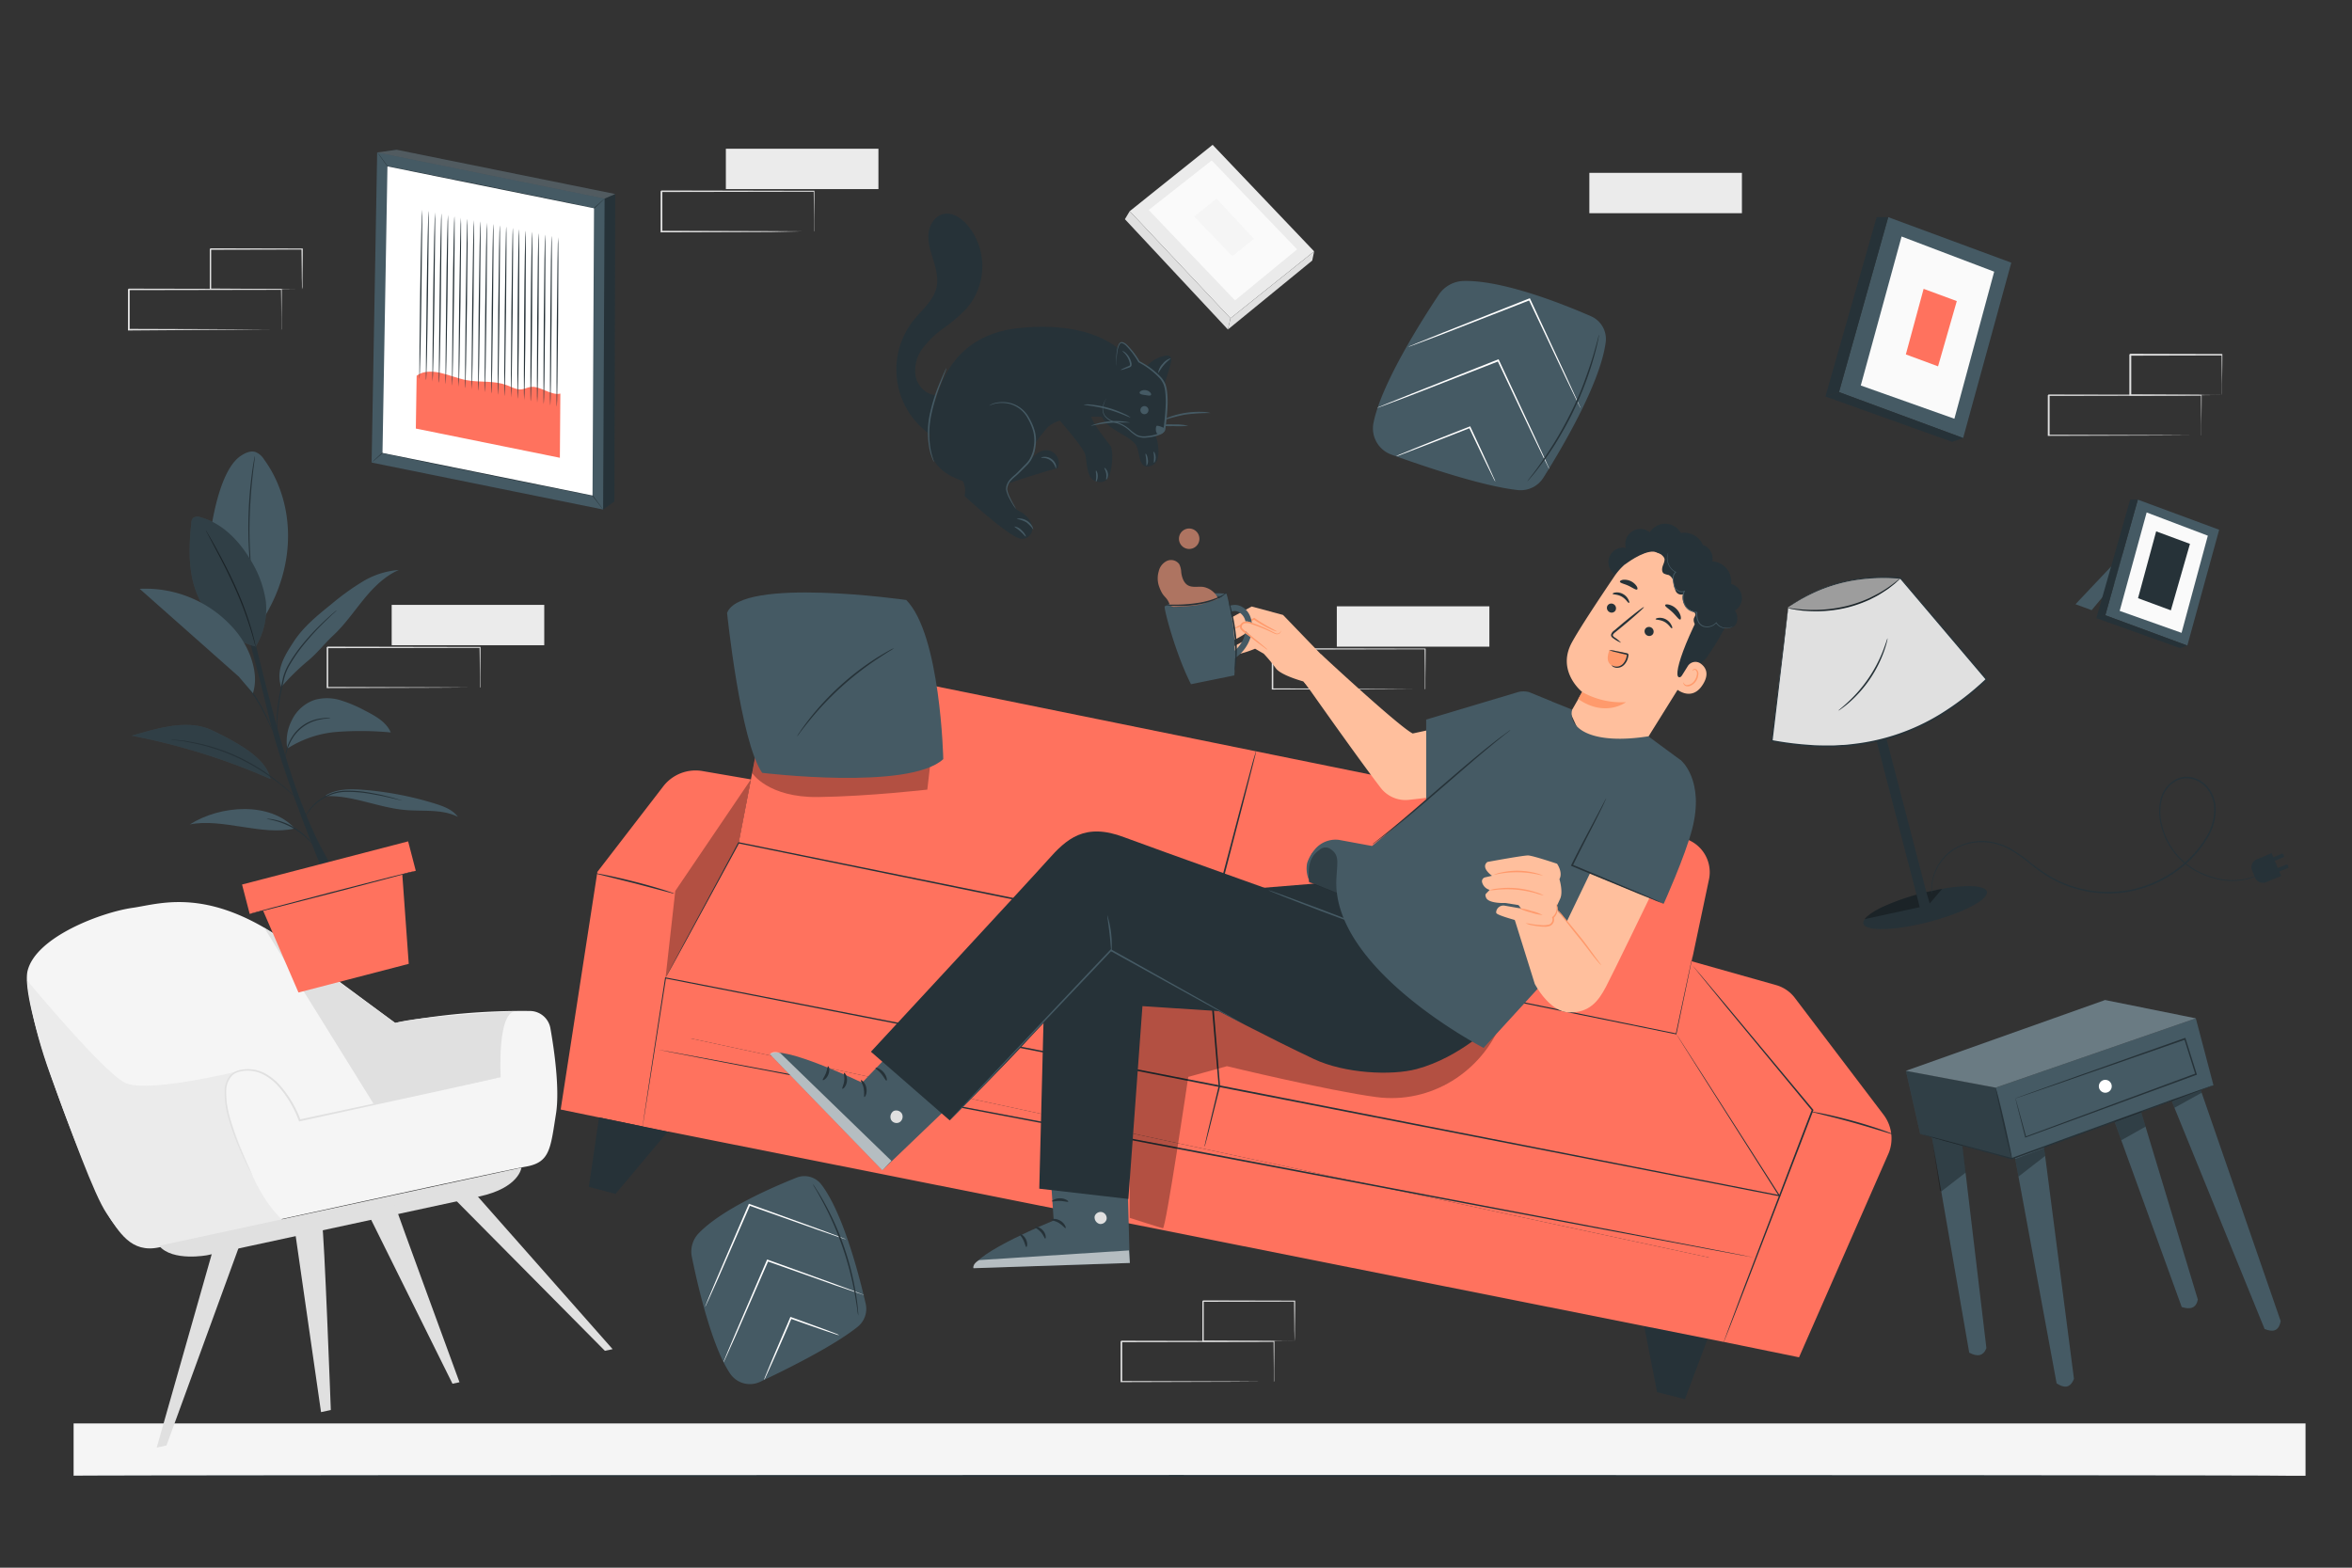 <svg xmlns="http://www.w3.org/2000/svg" viewBox="0 0 750 500"><rect x="0" y="0" width="750" height="500" fill="#333333" stroke="none"/><g id="freepik--background-complete--inject-234"><rect x="426.28" y="193.38" width="48.65" height="12.87" style="fill:#ebebeb"></rect><rect x="506.81" y="55.13" width="48.65" height="12.87" style="fill:#ebebeb"></rect><path d="M454.36,219.81a2.07,2.07,0,0,1,0-.23l0-.66c0-.61,0-1.45,0-2.54,0-2.22-.05-5.41-.09-9.44l.15.15-48.65.1.25-.25h0v6.52c0,2.15,0,4.26,0,6.33l-.24-.24,34.67.11,10.24.07,2.76,0h.73l.25,0s-.07,0-.22,0h-.7l-2.71,0-10.18.07-34.84.11h-.24v-.24q0-3.1,0-6.33V207h0l.25-.25,48.65.1h.16v.15c0,4.07-.06,7.29-.08,9.53,0,1.07,0,1.9,0,2.5,0,.26,0,.47,0,.64S454.37,219.82,454.36,219.81Z" style="fill:#e0e0e0"></path><rect x="124.9" y="192.92" width="48.65" height="12.87" style="fill:#ebebeb"></rect><path d="M153,219.35a1.35,1.35,0,0,1,0-.24l0-.66c0-.6,0-1.45,0-2.53,0-2.22,0-5.42-.09-9.45l.16.16-48.65.09c.11-.11-.25.25.24-.25h0v12.87l-.25-.25,34.67.11,10.24.07,2.77,0,.72,0,.26,0h-.23l-.69,0-2.72,0-10.18.07-34.84.11h-.24V206.48h0c.5-.49.14-.13.26-.24l48.65.09h.15v.15c0,4.07-.07,7.3-.09,9.54,0,1.07,0,1.9,0,2.5,0,.26,0,.47,0,.63A1.66,1.66,0,0,1,153,219.35Z" style="fill:#e0e0e0"></path><rect x="231.46" y="47.44" width="48.65" height="12.87" style="fill:#ebebeb"></rect><path d="M259.54,73.87s0-.09,0-.24l0-.66c0-.6,0-1.45,0-2.53,0-2.22,0-5.42-.08-9.44l.15.15-48.65.09.25-.24h0v6.52c0,2.14,0,4.26,0,6.33l-.24-.25,34.67.11,10.23.07,2.77,0h.73a1.27,1.27,0,0,1,.25,0h-.22l-.7,0-2.71,0L245.73,74l-34.84.11h-.24v-.24c0-2.07,0-4.19,0-6.33V61h0l.25-.25,48.65.1h.15V61c0,4.06-.06,7.29-.08,9.53,0,1.07,0,1.9,0,2.5,0,.26,0,.47,0,.63A.85.85,0,0,1,259.54,73.87Z" style="fill:#e0e0e0"></path><path d="M701.92,138.94a1.35,1.35,0,0,1,0-.24V138c0-.6,0-1.45,0-2.53,0-2.22-.05-5.42-.08-9.44l.15.15-48.65.09.24-.24h0v12.87l-.25-.25,34.67.11,10.24.07,2.77,0,.72,0,.26,0h-.23l-.69,0-2.72,0-10.18.07-34.84.11H653V126.07h0l.25-.25,48.65.09h.15v.16c0,4.06-.07,7.29-.09,9.53,0,1.07,0,1.9,0,2.5,0,.26,0,.47,0,.63A1.66,1.66,0,0,1,701.92,138.94Z" style="fill:#e0e0e0"></path><path d="M708.51,126.06s0-.08,0-.24,0-.41,0-.68c0-.64,0-1.5,0-2.58,0-2.26-.06-5.45-.1-9.37l.18.18-29.23.07c-.22.22.3-.3.25-.24h0v6.6q0,3.24,0,6.24l-.24-.23,20.91.11,6.09.07,1.65,0,.58,0a3.28,3.28,0,0,1-.53,0l-1.59,0-6,.07-21.07.11H679v-6.48c0-1.07,0-2.17,0-3.27v-3.33h0l.25-.25,29.23.07h.18v.17c0,4-.07,7.19-.1,9.48,0,1.07,0,1.91,0,2.54A6.36,6.36,0,0,1,708.51,126.06Z" style="fill:#e0e0e0"></path><path d="M406.19,440.7a1.17,1.17,0,0,1,0-.23v-.67c0-.6,0-1.45,0-2.53,0-2.22-.05-5.41-.08-9.44l.15.15-48.65.1c.11-.11-.25.24.24-.25h0V440.7l-.24-.24,34.67.11,10.23.07,2.77,0h.72l.26,0H406l-.69,0-2.72,0-10.17.07-34.84.11h-.25V427.85h0c.49-.5.14-.14.25-.25l48.65.1h.15v.15c0,4.06-.06,7.29-.08,9.53,0,1.07,0,1.9,0,2.5l0,.63A1.48,1.48,0,0,1,406.19,440.7Z" style="fill:#e0e0e0"></path><path d="M412.79,427.83a.77.77,0,0,1,0-.25c0-.18,0-.41,0-.68,0-.63,0-1.49-.05-2.58,0-2.26-.05-5.44-.09-9.36l.18.18-29.23.06.24-.24h0v6.61c0,2.15,0,4.24,0,6.24l-.24-.24,20.91.11,6.1.07,1.64,0,.59,0a3.43,3.43,0,0,1-.53,0l-1.6,0-6,.06-21.07.11h-.23v-.24c0-2,0-4.09,0-6.24V415h0l.25-.25,29.23.07H413V415c0,4-.07,7.19-.09,9.47,0,1.07,0,1.92-.05,2.54S412.8,427.84,412.79,427.83Z" style="fill:#e0e0e0"></path><rect x="23.47" y="453.99" width="711.71" height="16.69" style="fill:#f5f5f5"></rect><path d="M169,322.44a6.68,6.68,0,0,1,6.52,5.56c1.24,7,3,19.44,1.78,27.2-1.79,11.31-1.92,15.57-9.74,16.91S50.73,397.35,50.73,397.35,41,399.79,33.94,386.52s-28-66.2-25.1-77.06,23.84-18.55,33.41-19.91,26.49-7.86,55.57,15.82L126,326.25A216.45,216.45,0,0,1,169,322.44Z" style="fill:#f5f5f5"></path><path d="M84.24,295.87l35,56.37,40.42-8.73s-1.24-21.21,5-21c0,0-30.68,1.46-38.64,3.75Z" style="fill:#e0e0e0"></path><path d="M90.24,389.3s-5.62-4.8-9.9-14.8-14.13-31.14-3.78-33c0,0-29.6,7.37-36.71,3.83s-31.2-32.65-31.2-32.65,1,12.69,7.5,30.34S30,381.15,34,387s7.7,12.81,16.79,10.82S90.24,389.3,90.24,389.3Z" style="fill:#ebebeb"></path><path d="M166.28,372.41s-.71,6.45-13.42,9.19L66.12,400.33s-11.06,2.14-15.39-3Z" style="fill:#e0e0e0"></path><polygon points="150.86 379.93 195.35 430.3 192.89 430.83 143.95 381.42 150.86 379.93" style="fill:#e0e0e0"></polygon><path d="M125.9,384.27c.16.78,20.62,56.58,20.62,56.58l-2.23.48-26.87-54.17Z" style="fill:#e0e0e0"></path><path d="M102.7,390.33c.66,2,2.79,59.38,2.79,59.38l-3.12.67L94,392.21Z" style="fill:#e0e0e0"></path><polygon points="76.84 395.92 53.09 461.02 49.97 461.7 68.14 397.8 76.84 395.92" style="fill:#e0e0e0"></polygon><path d="M80.34,374.5a1.15,1.15,0,0,0-.12-.31l-.42-.87c-.37-.8-.89-1.93-1.56-3.35a93.78,93.78,0,0,1-4.77-12.74A29.79,29.79,0,0,1,72.13,348a7.47,7.47,0,0,1,1.64-4.7c1.13-1.34,3-1.72,4.88-1.82a11.15,11.15,0,0,1,5.5,1.31,17.26,17.26,0,0,1,4.67,3.73,35.13,35.13,0,0,1,6.47,10.91l.1.25.25-.06.88-.19,44.68-9.74,13.52-3,3.67-.86,1-.23.32-.1a1.16,1.16,0,0,0-.33,0l-1,.18-3.69.73L141.1,347.3l-44.7,9.56-.88.19.35.2a35.66,35.66,0,0,0-6.61-11.11,17.51,17.51,0,0,0-4.85-3.84A11.52,11.52,0,0,0,78.63,341a10,10,0,0,0-1.45.14l-.71.13-.69.21a5.82,5.82,0,0,0-1.32.6c-.2.13-.38.29-.57.44a2.37,2.37,0,0,0-.51.49,8,8,0,0,0-1.75,5,30,30,0,0,0,1.43,9.36,87,87,0,0,0,5,12.71c.69,1.46,1.27,2.57,1.67,3.32l.46.84A1.53,1.53,0,0,0,80.34,374.5Z" style="fill:#e0e0e0"></path><polygon points="386.68 46.19 419.05 80.17 392.38 101.51 360.24 67.35 386.68 46.19" style="fill:#ebebeb"></polygon><polygon points="386.39 51.17 413.62 79.53 393.82 95.81 366.3 66.97 386.39 51.17" style="fill:#fafafa"></polygon><polygon points="387.93 63.35 399.86 76.18 392.94 81.72 380.81 69.06 387.93 63.35" style="fill:#f5f5f5"></polygon><polygon points="360.24 67.35 358.71 69.91 391.55 105.09 392.38 101.51 360.24 67.35" style="fill:#e0e0e0"></polygon><polygon points="392.38 101.51 391.55 105.09 418.44 83.1 419.05 80.17 392.38 101.51" style="fill:#e0e0e0"></polygon><path d="M89.7,105.16a1.35,1.35,0,0,1,0-.24c0-.17,0-.39,0-.66,0-.6,0-1.45,0-2.53,0-2.22,0-5.42-.08-9.44l.15.15-48.65.09.24-.24h0v12.85l-.25-.24,34.68.11,10.23.06,2.77,0h.72l.26,0h-.23l-.69,0-2.72,0-10.18.07L41,105.4H40.8V92.31h0c.49-.5.13-.14.25-.25l48.65.1h.15v.15c0,4.06-.07,7.29-.09,9.53,0,1.07,0,1.9,0,2.5,0,.26,0,.47,0,.63A1.66,1.66,0,0,1,89.7,105.16Z" style="fill:#e0e0e0"></path><path d="M96.29,92.29s0-.09,0-.25,0-.41,0-.68c0-.63,0-1.49-.05-2.58,0-2.26-.06-5.44-.1-9.36l.18.17-29.23.07c-.22.23.3-.3.25-.24h0v6.61c0,2.15,0,4.24,0,6.24l-.24-.24L88,92.16l6.09.07,1.65,0,.58,0a3.28,3.28,0,0,1-.53,0l-1.59,0-6,.06-21.07.11h-.24V86.05c0-1.08,0-2.17,0-3.28V79.44h0l.25-.25,29.23.07h.18v.18c0,4-.07,7.18-.09,9.47,0,1.07,0,1.91,0,2.54A5,5,0,0,1,96.29,92.29Z" style="fill:#e0e0e0"></path></g><g id="freepik--Floor--inject-234"><path d="M729,470.69c0,.14-158.52.26-354,.26S21,470.83,21,470.69s158.49-.26,354.06-.26S729,470.54,729,470.69Z" style="fill:#263238"></path></g><g id="freepik--Sofa--inject-234"><polygon points="545.48 424.44 537.29 446.26 528.41 444.01 523.23 417.53 545.48 424.44" style="fill:#263238"></polygon><path d="M178.79,353.87l11.7-75.79,21-27.27a13,13,0,0,1,12.5-4.89l15.49,2.66-3.91,20.22-22.6,92.12Z" style="fill:#FF725E"></path><path d="M245.66,216.47,235.54,268.8l299,61,10.41-49.29a11.2,11.2,0,0,0-8.73-13.3l-281-57.11A8.11,8.11,0,0,0,245.66,216.47Z" style="fill:#FF725E"></path><path d="M539.4,306.58l26.93,7.6a11.4,11.4,0,0,1,5.94,4l28.33,37.32a12.56,12.56,0,0,1,1.73,12.11L573.67,432.9l-24-4.91-17.3-98.68Z" style="fill:#FF725E"></path><polygon points="534.51 329.75 565.61 387.56 559.5 404.19 209.48 328.88 212.65 309.27 235.54 268.8 534.51 329.75" style="fill:#FF725E"></polygon><polygon points="209.48 328.88 204.91 359.26 549.62 427.99 559.5 404.19 209.48 328.88" style="fill:#FF725E"></polygon><path d="M384.08,365.68a1.56,1.56,0,0,1,.06-.35c.05-.25.13-.58.22-1,.21-.91.5-2.2.88-3.84.8-3.36,1.95-8.17,3.36-14.1v.06c-1-11.49-2.31-27.17-3.78-44.44-.07-.94-.15-1.88-.22-2.74v-.09l11.14-42.27c1.44-5.35,2.6-9.68,3.41-12.7.4-1.47.72-2.62,1-3.44l.26-.89a1.61,1.61,0,0,1,.1-.3,1.43,1.43,0,0,1,0,.31c-.06.23-.13.53-.21.91-.21.82-.49,2-.86,3.46-.77,3-1.88,7.37-3.25,12.74-2.8,10.8-6.67,25.71-11,42.31v-.09c.08.87.15,1.8.23,2.74,1.41,17.28,2.69,33,3.63,44.46v.06c-1.48,5.91-2.69,10.71-3.53,14.06-.42,1.63-.75,2.91-1,3.82-.11.41-.2.73-.27,1A1.4,1.4,0,0,1,384.08,365.68Z" style="fill:#263238"></path><polygon points="212.22 311.92 215.33 284.16 239.45 248.58 235.54 268.8 212.22 311.92" style="opacity:0.3"></polygon><path d="M539.6,307.83s.08.07.21.21l.59.67c.52.62,1.27,1.49,2.22,2.6l8.16,9.71,27.37,32.84.1.11,0,.15c-1.1,2.86-2.26,5.88-3.43,8.94-6.9,17.94-13.15,34.17-17.69,45.95-2.27,5.85-4.12,10.59-5.41,13.91-.64,1.61-1.15,2.88-1.5,3.77l-.4,1c-.09.22-.15.33-.15.33a1.41,1.41,0,0,1,.1-.35c.09-.24.2-.57.35-1,.34-.9.81-2.18,1.41-3.81,1.25-3.32,3-8.08,5.26-14,4.5-11.8,10.7-28.05,17.54-46,1.18-3.07,2.34-6.08,3.43-8.95l0,.26-27.25-32.95-8-9.81-2.15-2.66-.54-.69Z" style="fill:#263238"></path><path d="M603.82,361.85a4.52,4.52,0,0,1-1-.26l-2.79-.85c-2.35-.72-5.59-1.7-9.2-2.71s-6.9-1.83-9.29-2.42l-2.82-.71a4.06,4.06,0,0,1-1-.32,4.42,4.42,0,0,1,1.07.13c.68.11,1.66.29,2.86.54,2.41.5,5.73,1.28,9.35,2.28s6.86,2.05,9.18,2.86c1.16.41,2.09.76,2.73,1A4.23,4.23,0,0,1,603.82,361.85Z" style="fill:#263238"></path><path d="M215,285a4.17,4.17,0,0,1-1-.2l-2.69-.71-8.87-2.34-8.89-2.22-2.7-.67a3.69,3.69,0,0,1-1-.32,4.25,4.25,0,0,1,1,.12c.65.1,1.59.28,2.74.51,2.3.47,5.47,1.19,8.94,2.08s6.6,1.79,8.84,2.49c1.12.35,2,.65,2.64.87A3.76,3.76,0,0,1,215,285Z" style="fill:#263238"></path><path d="M212.22,311.92s.12-.26.38-.76l1.17-2.21,4.55-8.52c4-7.42,9.8-18.21,17.07-31.71l.06-.11.12,0,138.16,28.08,160.8,32.92-.15.1c1.75-8.16,3.11-14.48,4-18.78.47-2.12.82-3.75,1.06-4.86s.39-1.64.39-1.64-.1.56-.32,1.66-.56,2.74-1,4.87c-.89,4.3-2.21,10.63-3.91,18.8l0,.13-.13,0L373.62,297.22,235.5,269l.19-.08c-7.32,13.47-13.17,24.23-17.2,31.63L213.86,309c-.53.95-.94,1.68-1.21,2.18Z" style="fill:#263238"></path><path d="M204.91,359.26s0-.27.1-.8.2-1.34.35-2.39c.31-2.11.78-5.21,1.39-9.26,1.23-8.1,3-19.94,5.32-34.92l0-.16.16,0,184.1,35.89,171.06,33.54-.18.26L543.15,343.5l-6.44-10.2-1.65-2.64c-.37-.59-.55-.9-.55-.9l.59.87c.38.6.95,1.48,1.69,2.62l6.52,10.15,24.21,37.86.22.35-.4-.08L396.25,348.16,212.19,312.07l.19-.13c-2.35,15-4.2,26.8-5.47,34.9-.64,4-1.13,7.14-1.47,9.25l-.39,2.37C205,359,204.91,359.26,204.91,359.26Z" style="fill:#263238"></path><path d="M559.29,401.07c0,.14-78.27-14.58-174.74-32.89s-174.69-33.26-174.66-33.4,78.25,14.58,174.75,32.89S559.32,400.93,559.29,401.07Z" style="fill:#263238"></path><path d="M239.84,246.55s5,7.88,21.12,7.66,34.74-2.37,34.74-2.37L297,240.57,284.72,219.8l-34.45,2.35-7.35,9.2-3.08,15.2" style="opacity:0.3"></path><path d="M231.85,195.49s4.21,41,11.19,51c0,0,46.79,5.71,57.75-4.37,0,0-.84-39.7-11.81-50.76C289,191.36,236.29,183.82,231.85,195.49Z" style="fill:#455a64"></path><path d="M285.11,206.71a9.7,9.7,0,0,1-1.39.92c-.92.56-2.22,1.39-3.81,2.44a97.08,97.08,0,0,0-22,20c-1.2,1.48-2.15,2.71-2.79,3.56a9.69,9.69,0,0,1-1,1.3,10.85,10.85,0,0,1,.88-1.41c.59-.9,1.49-2.16,2.66-3.68a86.52,86.52,0,0,1,22-20.09c1.62-1,3-1.8,3.91-2.3A10.43,10.43,0,0,1,285.11,206.71Z" style="fill:#263238"></path><path d="M498.45,282.16c0,.14-17.49,2-39.1,4.24s-39.14,3.87-39.15,3.73,17.49-2,39.1-4.24S498.44,282,498.45,282.16Z" style="fill:#263238"></path><polygon points="191.03 356.39 187.77 378.54 196.28 380.78 212.94 360.92 191.03 356.39" style="fill:#263238"></polygon></g><g id="freepik--picture-1--inject-234"><polygon points="196.19 61.88 126.12 47.68 120.27 48.64 192.32 162.51 195.92 159.96 196.19 61.88" style="fill:#263238"></polygon><polygon points="192.32 162.51 118.5 147.53 120.27 48.62 192.79 63.34 192.32 162.51" style="fill:#455a64"></polygon><path d="M192.79,63.33a1.2,1.2,0,0,1-.2.23l-.63.62-2.46,2.34,0,0h-.05c-6.31-1.21-18.7-3.68-32.94-6.57s-26.63-5.45-32.93-6.79h0l0,0-2.4-3.34-.61-.86a1.68,1.68,0,0,1-.19-.31,1.69,1.69,0,0,1,.23.28l.65.83L123.62,53l-.07,0c6.31,1.21,18.71,3.68,32.94,6.57s26.62,5.45,32.93,6.8h-.07l2.53-2.26.67-.57Z" style="fill:#263238"></path><path d="M118.5,147.53l.21-.22.65-.62,2.54-2.33,0,0h0c6.41,1.24,19,3.75,33.48,6.68s27.07,5.54,33.48,6.91H189l0,0,2.47,3.35.63.87a1.5,1.5,0,0,1,.2.31,3.52,3.52,0,0,1-.24-.28l-.67-.84-2.55-3.29.08.05c-6.42-1.24-19-3.75-33.49-6.68s-27.07-5.54-33.48-6.91l.08,0-2.61,2.25-.69.56C118.59,147.48,118.51,147.54,118.5,147.53Z" style="fill:#263238"></path><polygon points="188.94 158.04 121.97 144.45 123.55 53.07 189.42 66.43 188.94 158.04" style="fill:#fff"></polygon><path d="M132.86,119.84c2-1.57,4.95-1.53,7.68-.9s5.44,1.78,8.18,2.3c4.38.83,8.75,0,13.06,1.68,1.37.53,2.77,1.31,4.14,1.28,1.2,0,2.21-.67,3.39-.8,3-.33,6.44,2.85,9.37,2.14L178.53,146l-45.93-9.32Z" style="fill:#FF725E"></path><path d="M133.77,120.85c-.12,0,0-12.13.2-27s.51-27,.62-27,0,12.13-.2,27.05S133.89,120.87,133.77,120.85Z" style="fill:#263238"></path><path d="M135.86,121.27c-.12,0,0-12.13.19-27s.49-27,.61-27,0,12.13-.19,27.05S136,121.3,135.86,121.27Z" style="fill:#263238"></path><path d="M137.94,121.7c-.11,0,0-12.14.18-27s.49-27,.6-27,0,12.13-.18,27.05S138.06,121.72,137.94,121.7Z" style="fill:#263238"></path><path d="M140,122.12c-.12,0,0-12.13.17-27.05s.47-27,.59-27,0,12.13-.17,27.05S140.14,122.14,140,122.12Z" style="fill:#263238"></path><path d="M142.11,122.54c-.11,0,0-12.13.16-27.05s.47-27,.58-27,.05,12.13-.16,27.05S142.23,122.57,142.11,122.54Z" style="fill:#263238"></path><path d="M144.2,123c-.12,0,0-12.14.15-27s.45-27,.57-27S145,81.08,144.77,96,144.32,123,144.2,123Z" style="fill:#263238"></path><path d="M146.28,123.39c-.11,0-.05-12.14.14-27s.45-27,.56-27,.06,12.13-.14,27.05S146.4,123.41,146.28,123.39Z" style="fill:#263238"></path><path d="M148.37,123.81c-.12,0-.06-12.14.13-27s.43-27,.55-27,.06,12.13-.13,27.05S148.49,123.84,148.37,123.81Z" style="fill:#263238"></path><path d="M150.45,124.24c-.11,0-.06-12.14.12-27.06s.43-27,.54-27,.07,12.13-.12,27.05S150.57,124.26,150.45,124.24Z" style="fill:#263238"></path><path d="M152.54,124.66c-.12,0-.07-12.14.11-27.06s.41-27,.53-27,.06,12.14-.11,27.07S152.66,124.68,152.54,124.66Z" style="fill:#263238"></path><path d="M154.62,125.08c-.11,0-.07-12.14.1-27.06s.41-27,.52-27,.07,12.14-.1,27.07S154.74,125.11,154.62,125.08Z" style="fill:#263238"></path><path d="M156.71,125.5c-.12,0-.08-12.14.09-27.06s.39-27,.51-27,.07,12.14-.09,27.07S156.83,125.53,156.71,125.5Z" style="fill:#263238"></path><path d="M158.79,125.93c-.11,0-.08-12.15.08-27.07s.38-27,.5-27S159.45,84,159.29,99,158.91,126,158.79,125.93Z" style="fill:#263238"></path><path d="M160.88,126.35c-.12,0-.09-12.14.07-27.07s.37-27,.49-27,.08,12.14-.07,27.07S161,126.37,160.88,126.35Z" style="fill:#263238"></path><path d="M163,126.77c-.11,0-.09-12.14.06-27.07s.36-27,.48-27,.09,12.14-.06,27.07S163.08,126.8,163,126.77Z" style="fill:#263238"></path><path d="M165.05,127.2c-.12,0-.1-12.15,0-27.07s.35-27,.47-27,.09,12.14,0,27.07S165.17,127.22,165.05,127.2Z" style="fill:#263238"></path><path d="M167.13,127.62c-.11,0-.1-12.15,0-27.07s.34-27,.46-27,.1,12.14,0,27.07S167.25,127.64,167.13,127.62Z" style="fill:#263238"></path><path d="M169.22,128c-.12,0-.11-12.14,0-27.07s.34-27,.46-27,.1,12.14,0,27.07S169.34,128.07,169.22,128Z" style="fill:#263238"></path><path d="M171.3,128.47c-.11,0-.11-12.15,0-27.08s.32-27,.44-27,.11,12.14,0,27.07S171.42,128.49,171.3,128.47Z" style="fill:#263238"></path><path d="M173.39,128.89c-.12,0-.12-12.15,0-27.08s.32-27,.44-27,.11,12.15,0,27.09S173.51,128.91,173.39,128.89Z" style="fill:#263238"></path><path d="M175.47,129.31c-.11,0-.12-12.15,0-27.08s.3-27,.42-27,.12,12.15,0,27.09S175.59,129.34,175.47,129.31Z" style="fill:#263238"></path><path d="M177.56,129.74c-.12,0-.13-12.16,0-27.09s.3-27,.41-27,.13,12.15,0,27.09S177.68,129.76,177.56,129.74Z" style="fill:#263238"></path><polygon points="126.48 47.76 120.27 48.62 192.79 63.34 196.19 61.88 126.48 47.76" style="fill:#fff;opacity:0.2"></polygon></g><g id="freepik--picture-2--inject-234"><polygon points="641.36 83.78 626 139.7 586.41 125.06 602.11 69.26 641.36 83.78" style="fill:#455a64"></polygon><polygon points="635.9 86.65 623.21 133.55 593.36 122.95 606.37 75.43 635.9 86.65" style="fill:#fafafa"></polygon><polygon points="623.98 96.03 618 116.84 607.73 113.04 613.4 92.12 623.98 96.03" style="fill:#FF725E"></polygon><polygon points="602.11 69.26 598.42 69.26 582.08 126.46 586.41 125.06 602.11 69.26" style="fill:#263238"></polygon><polygon points="586.41 125.06 582.08 126.46 622.5 140.93 626 139.7 586.41 125.06" style="fill:#263238"></polygon></g><g id="freepik--picture-3--inject-234"><polygon points="676.78 176.88 661.83 192.71 666.98 194.61 674.24 185.89 676.78 176.88" style="fill:#455a64"></polygon><polygon points="707.64 168.96 697.49 205.9 671.34 196.23 681.71 159.36 707.64 168.96" style="fill:#455a64"></polygon><polygon points="704.03 170.85 695.65 201.84 675.92 194.84 684.52 163.44 704.03 170.85" style="fill:#fafafa"></polygon><polygon points="698.33 173.46 692.24 194.66 681.77 190.79 687.55 169.47 698.33 173.46" style="fill:#263238"></polygon><polygon points="681.71 159.36 679.27 159.36 668.48 197.15 671.34 196.23 681.71 159.36" style="fill:#263238"></polygon><polygon points="671.34 196.23 668.48 197.15 695.18 206.71 697.49 205.9 671.34 196.23" style="fill:#263238"></polygon></g><g id="freepik--Plant--inject-234"><path d="M103.65,279.56S90.36,248,85.8,228.83,75.23,188.3,75.23,188.3l2.2-.57S85.79,226,93.34,248.39s14.13,30.17,14.13,30.17l-3.82,1" style="fill:#263238"></path><path d="M84.24,146.58a5.9,5.9,0,0,0-2.76-2.41c-1.62-.53-3.36.32-4.77,1.27-6,4.08-8.69,18-9.69,25.19L83.56,198C95.63,179.15,93.35,159.07,84.24,146.58Z" style="fill:#455a64"></path><path d="M81.28,145.5a2.19,2.19,0,0,1,0,.42l-.15,1.2c-.14,1-.33,2.53-.54,4.39-.42,3.71-.85,8.85-1,14.55s.17,10.85.47,14.58c.15,1.86.29,3.36.4,4.4l.11,1.2a1.9,1.9,0,0,1,0,.42,2.39,2.39,0,0,1-.09-.41c0-.31-.1-.71-.18-1.19-.15-1-.33-2.54-.51-4.4a131,131,0,0,1-.58-14.61,129.34,129.34,0,0,1,1.06-14.57c.24-1.86.47-3.36.66-4.39.09-.48.16-.87.22-1.18A1.82,1.82,0,0,1,81.28,145.5Z" style="fill:#263238"></path><path d="M81.49,206.18C72,203.77,64.94,196.44,62,187.13c-2-6.51-1.69-13.5-1-20.28a2.48,2.48,0,0,1,.57-1.64A2.43,2.43,0,0,1,64,165c6.89,1.86,12.22,7.43,15.88,13.56a34.35,34.35,0,0,1,4.9,13.27,23.33,23.33,0,0,1-3.24,14.38" style="fill:#455a64"></path><path d="M81.49,206.18a1.49,1.49,0,0,1-.13-.39c-.09-.29-.19-.67-.32-1.13-.26-1-.67-2.41-1.21-4.15a119.71,119.71,0,0,0-5.1-13.33c-2.3-5.08-4.65-9.55-6.37-12.78l-2-3.83-.54-1a1.82,1.82,0,0,1-.17-.38,1.81,1.81,0,0,1,.24.34l.6,1c.52.88,1.26,2.17,2.15,3.77,1.77,3.2,4.16,7.66,6.47,12.76a103.21,103.21,0,0,1,5,13.4c.51,1.76.88,3.19,1.1,4.19.1.47.19.85.25,1.16A1.35,1.35,0,0,1,81.49,206.18Z" style="fill:#263238"></path><g style="opacity:0.3"><path d="M81.49,206.18C72,203.77,64.94,196.44,62,187.13c-2-6.51-1.69-13.5-1-20.28a2.48,2.48,0,0,1,.57-1.64A2.43,2.43,0,0,1,64,165c6.89,1.86,12.22,7.43,15.88,13.56a34.35,34.35,0,0,1,4.9,13.27,23.33,23.33,0,0,1-3.24,14.38"></path></g><path d="M103.86,253.93c8.59-.33,16.78,3.66,25.35,4.41,5.67.5,11.71-.37,16.8,2.18-1.65-2.25-4.44-3.31-7.1-4.15a105.08,105.08,0,0,0-23.11-4.47c-4-.31-8.3-.34-11.79,1.69" style="fill:#455a64"></path><path d="M94,264.23c-10.22,2.48-23.2-3.4-33.47-1.28,9.72-6.19,25.63-7.34,33.47,1.28" style="fill:#455a64"></path><path d="M91.61,238.76a34.26,34.26,0,0,1,16-5.34,101.85,101.85,0,0,1,17,.19c-1.44-3.4-5-5.31-8.29-7a43.28,43.28,0,0,0-7.66-3.25,14.74,14.74,0,0,0-8.22-.17,12.52,12.52,0,0,0-7.34,6.45,14.54,14.54,0,0,0-1.5,9.08" style="fill:#455a64"></path><path d="M67.79,233c-7.84-3.8-17.41-.75-25.79,1.64a205.94,205.94,0,0,1,44.24,13.82C85,242.37,77.68,237.76,67.79,233Z" style="fill:#455a64"></path><g style="opacity:0.3"><path d="M67.79,233c-7.84-3.8-17.41-.75-25.79,1.64a205.94,205.94,0,0,1,44.24,13.82C85,242.37,77.68,237.76,67.79,233Z"></path></g><path d="M89.61,219.21A73.52,73.52,0,0,1,98,210.92c3-2.41,5.48-5.67,8.29-8.28,3.63-3.39,6.46-7.52,9.6-11.37s6.74-7.51,11.29-9.49a26.09,26.09,0,0,0-11.55,3.72,79,79,0,0,0-9.92,7.16c-4.42,3.56-8.91,7.19-12,11.91s-5.9,9.29-4,14.64" style="fill:#455a64"></path><path d="M128.23,255.33a1.52,1.52,0,0,1-.36-.06l-1-.23c-.87-.21-2.13-.53-3.7-.86-.78-.19-1.64-.37-2.57-.54s-1.91-.36-3-.53a40.68,40.68,0,0,0-6.84-.55,13.92,13.92,0,0,0-6.58,1.53,18.74,18.74,0,0,0-2.55,1.55,15.22,15.22,0,0,0-1.94,1.73,14.83,14.83,0,0,0-2.2,3.05c-.43.78-.62,1.24-.65,1.23a2,2,0,0,1,.11-.35,10,10,0,0,1,.41-.95,13.26,13.26,0,0,1,2.14-3.16,14.22,14.22,0,0,1,1.94-1.8,18.88,18.88,0,0,1,2.58-1.6,14,14,0,0,1,6.73-1.61,39,39,0,0,1,6.9.59c1,.18,2,.36,3,.56s1.78.39,2.56.59c1.56.37,2.81.73,3.68,1l1,.3C128.11,255.27,128.23,255.31,128.23,255.33Z" style="fill:#263238"></path><path d="M85.07,261.16a2.17,2.17,0,0,1,.69,0,13.38,13.38,0,0,1,1.85.29,20.74,20.74,0,0,1,10.63,6,14.81,14.81,0,0,1,1.21,1.42,2.61,2.61,0,0,1,.38.58s-.66-.72-1.78-1.81A23.52,23.52,0,0,0,93.19,264a24.33,24.33,0,0,0-5.64-2.26C86,261.34,85.07,261.22,85.07,261.16Z" style="fill:#263238"></path><path d="M54.45,235.87l.46,0,1.34.12,2.11.21c.83.08,1.75.28,2.78.45a60.59,60.59,0,0,1,15.45,5,67.47,67.47,0,0,1,7.77,4.48,73,73,0,0,1,5.83,4.42c1.59,1.34,2.83,2.49,3.68,3.28l1,.91a2.61,2.61,0,0,1,.33.33,1.86,1.86,0,0,1-.38-.27c-.24-.2-.59-.48-1-.86-.88-.76-2.14-1.87-3.75-3.19s-3.58-2.8-5.86-4.33A70.06,70.06,0,0,0,76.43,242a63.86,63.86,0,0,0-15.34-5.08c-1-.19-1.94-.4-2.76-.51l-2.1-.27L54.91,236A1.4,1.4,0,0,1,54.45,235.87Z" style="fill:#263238"></path><path d="M105.4,229.07a4.2,4.2,0,0,1-.84.1l-1,.07c-.38,0-.8.14-1.28.21a13.27,13.27,0,0,0-6.64,3.2,13,13,0,0,0-2.57,3.19,15.39,15.39,0,0,0-1.39,3.06,20.48,20.48,0,0,0-.7,3,3.09,3.09,0,0,1,0-.85,11.86,11.86,0,0,1,.45-2.27,14.17,14.17,0,0,1,1.34-3.15,12.79,12.79,0,0,1,9.47-6.48c.48-.06.92-.15,1.31-.16h1A3.28,3.28,0,0,1,105.4,229.07Z" style="fill:#263238"></path><path d="M107.38,194.65a1.83,1.83,0,0,1-.32.34c-.25.24-.57.54-1,.91-.84.79-2.06,1.95-3.53,3.41s-3.14,3.28-4.9,5.38a50.75,50.75,0,0,0-5.15,7.23,17,17,0,0,0-1.79,4.19c-.33,1.45-.65,2.85-.92,4.2a71,71,0,0,0-1.16,7.17,43,43,0,0,0-.2,4.9c0,1.15.09,1.79,0,1.8a3.58,3.58,0,0,1-.07-.47c0-.3-.09-.75-.12-1.33a33.7,33.7,0,0,1,.08-4.92,62,62,0,0,1,1.08-7.22c.27-1.35.58-2.76.9-4.22a18,18,0,0,1,1.82-4.29,50.3,50.3,0,0,1,5.22-7.27c1.78-2.1,3.5-3.88,5-5.33s2.74-2.58,3.62-3.34c.42-.35.76-.63,1-.86A3.66,3.66,0,0,1,107.38,194.65Z" style="fill:#263238"></path><path d="M86.84,232.91a4.93,4.93,0,0,1-.42-.8l-1.06-2.24a67.1,67.1,0,0,0-3.91-7.14,69,69,0,0,0-4.81-6.57c-.63-.77-1.15-1.41-1.56-1.93a3.69,3.69,0,0,1-.54-.73,4,4,0,0,1,.65.64c.4.43,1,1.05,1.65,1.85a54.47,54.47,0,0,1,4.93,6.54,54.8,54.8,0,0,1,3.83,7.23c.42,1,.75,1.74,1,2.29A3.66,3.66,0,0,1,86.84,232.91Z" style="fill:#263238"></path><path d="M80.08,209.93a28.45,28.45,0,0,0-6.17-10.13,37.51,37.51,0,0,0-29.37-12l31.6,28,4.52,5.3C81.81,217.35,81.34,213.71,80.08,209.93Z" style="fill:#455a64"></path><rect x="77.53" y="275.07" width="54.72" height="9.7" transform="translate(-67.05 35.39) rotate(-14.57)" style="fill:#FF725E"></rect><polygon points="83.1 288.6 95.18 316.55 130.34 307.41 128.14 276.89 83.1 288.6" style="fill:#FF725E"></polygon><path d="M132.56,277.74c0,.11-11.9,3.3-26.63,7.12s-26.7,6.86-26.73,6.75,11.89-3.29,26.63-7.12S132.53,277.64,132.56,277.74Z" style="fill:#263238"></path></g><g id="freepik--Lamp--inject-234"><rect x="602.59" y="213.71" width="3.23" height="77" transform="translate(-44.02 160.13) rotate(-14.57)" style="fill:#263238"></rect><path d="M570.21,193.71,565,236.28c27.12,5.2,48.88-1,68.45-19.6L606,184.41C592.8,183.25,580.81,186.16,570.21,193.71Z" style="fill:#e0e0e0"></path><path d="M570.21,193.71l.54-.4c.37-.25.91-.65,1.64-1.13a50,50,0,0,1,6.65-3.67,49,49,0,0,1,11.36-3.59A57.85,57.85,0,0,1,606,184.2h.08l0,.06,27.49,32.25.16.18-.18.17A88.77,88.77,0,0,1,619,228.19a67.59,67.59,0,0,1-28,9.6l-1.75.2c-.58.07-1.16.07-1.74.11-1.15.05-2.3.14-3.43.16-2.28,0-4.51,0-6.68-.18A99.5,99.5,0,0,1,565,236.49l-.19,0,0-.2c1.61-12.86,3-23.51,3.88-31,.48-3.69.85-6.59,1.11-8.58l.3-2.25c.07-.5.12-.76.12-.76s0,.28-.06.79-.14,1.3-.25,2.28c-.23,2-.57,4.92-1,8.62-.89,7.44-2.15,18.07-3.68,30.91l-.17-.24a100.85,100.85,0,0,0,12.35,1.54c2.16.19,4.38.15,6.64.17,1.13,0,2.26-.12,3.41-.17.57,0,1.15-.05,1.73-.11l1.73-.2a67.49,67.49,0,0,0,27.79-9.55,88.6,88.6,0,0,0,14.58-11.25l0,.35-27.41-32.31.14.07a57.78,57.78,0,0,0-15.54.63,50,50,0,0,0-11.33,3.48,55.81,55.81,0,0,0-6.68,3.56l-1.65,1.07C570.42,193.6,570.21,193.71,570.21,193.71Z" style="fill:#263238"></path><path d="M633.58,284.36c.65,2.52-7.63,6.85-18.51,9.68s-20.22,3.08-20.87.56,7.63-6.85,18.5-9.68S632.93,281.84,633.58,284.36Z" style="fill:#263238"></path><path d="M606,184.41a10,10,0,0,1-1.08,1.07,13.71,13.71,0,0,1-1.35,1.17c-.55.43-1.15.95-1.88,1.43s-1.52,1-2.42,1.55-1.87,1-2.91,1.55a41.63,41.63,0,0,1-7.11,2.55,42.18,42.18,0,0,1-13.62,1.09c-.87,0-1.66-.18-2.35-.26s-1.28-.2-1.76-.3a8,8,0,0,1-1.48-.35,9.27,9.27,0,0,1,1.52.15c.48.07,1.07.15,1.76.21s1.47.16,2.34.18a45.09,45.09,0,0,0,13.47-1.23,44.09,44.09,0,0,0,7-2.47c1-.51,2-1,2.89-1.49s1.7-1,2.43-1.48C604.39,185.84,605.94,184.32,606,184.41Z" style="fill:#263238"></path><g style="opacity:0.3"><path d="M606,184.53c-13.22-1.16-25.21,1.75-35.81,9.31l0,.22C583,196.52,596.43,193.46,606,184.53Z"></path></g><path d="M611.15,285.34l1,4-17.55,3.81s1-1.76,6.25-4.14A72.43,72.43,0,0,1,611.15,285.34Z" style="opacity:0.3"></path><path d="M614.27,284.53l.06.21,1,3.42,4-4.68" style="opacity:0.3"></path><path d="M586.21,226.64c-.05-.07,1.23-1,3.11-2.76a44.08,44.08,0,0,0,11.14-16.37c.93-2.39,1.34-3.93,1.43-3.91a4.5,4.5,0,0,1-.2,1.11c-.16.7-.46,1.7-.88,2.92a39.43,39.43,0,0,1-11.25,16.53,29.72,29.72,0,0,1-2.4,1.89A4.41,4.41,0,0,1,586.21,226.64Z" style="fill:#263238"></path><path d="M723.15,277.15s-.13.11-.4.3-.67.5-1.21.86a18.19,18.19,0,0,1-5.26,2.17,20.59,20.59,0,0,1-9,0,26.93,26.93,0,0,1-5.36-1.78,22.37,22.37,0,0,1-5.36-3.35,22.86,22.86,0,0,1-7.5-12.2,17.16,17.16,0,0,1-.14-8.07,9.88,9.88,0,0,1,5.21-6.66,7.55,7.55,0,0,1,4.48-.56,9.38,9.38,0,0,1,4.18,1.94,11,11,0,0,1,3.75,8.47,17.56,17.56,0,0,1-2.79,9.29,34.83,34.83,0,0,1-6.42,7.69,37.92,37.92,0,0,1-17.43,8.94,37.23,37.23,0,0,1-18.23-.81,36.31,36.31,0,0,1-7.88-3.36,51,51,0,0,1-6.6-4.64,48.05,48.05,0,0,0-6.1-4.32,18.61,18.61,0,0,0-6.44-2.26,17.09,17.09,0,0,0-11.37,2.1,15.34,15.34,0,0,0-5.83,6.59,14.06,14.06,0,0,0-1.34,5.45c0,1.3.08,2,0,2s0-.17-.07-.5a10.63,10.63,0,0,1-.08-1.48,13.88,13.88,0,0,1,1.27-5.54,15.38,15.38,0,0,1,5.86-6.74,17.29,17.29,0,0,1,11.58-2.22,18.9,18.9,0,0,1,6.58,2.27,49.38,49.38,0,0,1,6.17,4.33,49.87,49.87,0,0,0,6.55,4.58,35.85,35.85,0,0,0,7.79,3.3,36.92,36.92,0,0,0,18,.77A37.58,37.58,0,0,0,697,274.86a35,35,0,0,0,6.32-7.57,17,17,0,0,0,2.73-9,10.47,10.47,0,0,0-3.56-8.09,8.77,8.77,0,0,0-4-1.85,7.06,7.06,0,0,0-4.19.52,9.39,9.39,0,0,0-5,6.33,16.68,16.68,0,0,0,.11,7.86,22.55,22.55,0,0,0,7.32,12,22,22,0,0,0,5.26,3.33,26.34,26.34,0,0,0,5.28,1.79,20.6,20.6,0,0,0,8.87.1,18.49,18.49,0,0,0,5.24-2.06l1.24-.81C723,277.23,723.15,277.15,723.15,277.15Z" style="fill:#263238"></path><path d="M721,273.34h5.19a0,0,0,0,1,0,0v7.87a0,0,0,0,1,0,0H721a2.68,2.68,0,0,1-2.68-2.68V276A2.68,2.68,0,0,1,721,273.34Z" transform="translate(-51.09 298.96) rotate(-22.61)" style="fill:#263238"></path><rect x="723" y="273.18" width="5.43" height="1.21" rx="0.41" transform="translate(-49.48 300.01) rotate(-22.61)" style="fill:#263238"></rect><rect x="724.42" y="276.63" width="5.43" height="1.21" rx="0.41" transform="translate(-50.7 300.82) rotate(-22.61)" style="fill:#263238"></rect></g><g id="freepik--Table--inject-234"><path d="M641.57,364l14.24,77.21c2.24,1.44,4.25,1.77,5.53-1.44l-10.12-78.27Z" style="fill:#455a64"></path><path d="M614.36,353.1l13.58,78.32c2.53,1.34,4.48,1.17,5.48-1.45L624,350.7Z" style="fill:#455a64"></path><path d="M692.51,351.17l29.62,72.7c2.48,1,4.51.88,5.12-2.53l-25.8-74.58Z" style="fill:#455a64"></path><path d="M668.62,342.12l27.08,74.74c2.72.88,4.61.37,5.14-2.38l-23.11-76.41Z" style="fill:#455a64"></path><polygon points="635.27 347.27 641.57 369.61 705.83 346.15 700.2 324.79 635.27 347.27" style="fill:#455a64"></polygon><polygon points="607.75 341.53 612.31 361.66 641.57 369.61 636.36 346.89 607.75 341.53" style="fill:#455a64"></polygon><polygon points="607.75 341.53 612.31 361.66 641.57 369.61 636.36 346.89 607.75 341.53" style="opacity:0.3"></polygon><polygon points="607.75 341.53 636.36 346.89 700.2 324.79 671.26 318.95 607.75 341.53" style="fill:#455a64"></polygon><path d="M705.83,346.15a.7.7,0,0,1-.23.11l-.69.28-2.69,1-9.91,3.7-32.76,12-17.9,6.51-.07,0-.07,0L620.45,364l-6-1.7-1.59-.48a3.65,3.65,0,0,1-.54-.18,2.22,2.22,0,0,1,.56.11l1.61.4,6,1.57,21.1,5.63h-.14l17.88-6.55,32.82-11.9,10-3.54,2.72-.95.71-.23A.8.8,0,0,1,705.83,346.15Z" style="fill:#263238"></path><path d="M642.61,350.34s.07,0,.25-.11l.77-.29,3-1.1L658,344.78l38.61-13.69.25-.09.08.25,3.54,11.27.07.24-.23.09-.72.26-53.68,19.67-.15.05,0-.16c-1-3.89-1.77-7-2.32-9.12-.25-1-.45-1.83-.59-2.4l-.15-.61c0-.14,0-.2,0-.2s0,.08.07.22.11.37.18.62c.16.58.39,1.38.67,2.41l2.46,9-.2-.1,53.6-19.88.72-.26-.16.32c-1.21-3.86-2.39-7.65-3.53-11.27l.33.16L658.22,345l-11.42,3.94L643.71,350l-.81.27Z" style="fill:#263238"></path><circle cx="671.33" cy="346.46" r="2.06" style="fill:#fff"></circle><polygon points="607.75 341.53 636.36 346.89 700.2 324.79 671.26 318.95 607.75 341.53" style="fill:#fff;opacity:0.2"></polygon><polygon points="651.85 366.16 652.15 368.67 643.65 375.27 642.61 369.61 651.85 366.16" style="opacity:0.3"></polygon><polygon points="676.43 363.68 684.16 359.33 682.73 354.58 674.26 357.68 676.43 363.68" style="opacity:0.3"></polygon><polyline points="692.51 351.17 693.39 353.32 702.06 348.52 701.76 347.64 692.15 351.14" style="opacity:0.3"></polyline><polyline points="619.03 380.01 626.8 373.98 625.77 365.31 616.02 362.64 618.62 379.63" style="opacity:0.3"></polyline><path d="M641.57,369.6c-.14,0-1.42-5-2.86-11.29s-2.49-11.38-2.35-11.41,1.42,5,2.86,11.29S641.71,369.57,641.57,369.6Z" style="fill:#263238"></path></g><g id="freepik--Cushions--inject-234"><path d="M242.42,440.7c7.38-3.47,23.39-11.31,31.15-17.6a7.33,7.33,0,0,0,2.47-7.33c-2-8.67-7.21-29.08-14.21-38.08A6.77,6.77,0,0,0,254,375.6c-7.51,3-23.77,10-31.21,17.75a8.42,8.42,0,0,0-2.18,7.5c1.68,8.26,6.23,28.49,12.29,37.36A7.6,7.6,0,0,0,242.42,440.7Z" style="fill:#455a64"></path><path d="M269.72,395.27a4.92,4.92,0,0,1-.63-.18l-1.8-.59-6.59-2.27-21.81-7.73.32-.14-.54,1.26c-3.76,8.59-7.15,16.36-9.64,22.05-1.24,2.77-2.25,5-3,6.66-.35.75-.62,1.34-.84,1.8a3,3,0,0,1-.32.62,3,3,0,0,1,.23-.66l.74-1.84c.69-1.64,1.65-3.92,2.82-6.72l9.5-22.12.54-1.25.1-.23.23.08,21.77,7.88,6.53,2.42,1.76.69A2.71,2.71,0,0,1,269.72,395.27Z" style="fill:#fff"></path><path d="M275.53,413a4.73,4.73,0,0,1-.64-.18l-1.79-.59L266.51,410l-21.82-7.73.33-.14c-.17.4-.36.83-.55,1.26l-9.63,22.06-3,6.66-.83,1.8a5.41,5.41,0,0,1-.32.61,3.24,3.24,0,0,1,.22-.66l.75-1.84c.69-1.64,1.65-3.92,2.82-6.72l9.5-22.12c.18-.43.37-.86.54-1.25l.1-.23.23.08,21.76,7.88,6.54,2.43,1.76.68A2.71,2.71,0,0,1,275.53,413Z" style="fill:#fff"></path><path d="M267.61,425.86a6.68,6.68,0,0,1-1.21-.33l-3.29-1.1c-2.79-.95-6.66-2.3-11-3.85l.32-.14c-.33.76-.67,1.56-1,2.38-2.09,4.81-4,9.16-5.42,12.3l-1.69,3.7a7.55,7.55,0,0,1-.69,1.33,9,9,0,0,1,.5-1.41c.4-1,.92-2.25,1.55-3.77,1.32-3.17,3.18-7.54,5.27-12.36l1-2.38.1-.22.22.08c4.37,1.57,8.22,3,11,4l3.24,1.24A5.8,5.8,0,0,1,267.61,425.86Z" style="fill:#fff"></path><path d="M259.16,377.59a12,12,0,0,1,1,1.45c.63.94,1.49,2.35,2.49,4.12a89.53,89.53,0,0,1,6.49,14.48A90.62,90.62,0,0,1,273,413.05c.31,2,.5,3.64.58,4.78a12.11,12.11,0,0,1,.1,1.76,11.16,11.16,0,0,1-.3-1.74c-.14-1.12-.39-2.75-.74-4.74a99.59,99.59,0,0,0-10.29-29.78c-.95-1.78-1.75-3.21-2.33-4.19A12.46,12.46,0,0,1,259.16,377.59Z" style="fill:#263238"></path><path d="M443.72,145c9,3.27,28.71,10.07,40.34,11.31a8.58,8.58,0,0,0,8.12-4c5.55-8.81,18.17-30,19.85-43.24a7.91,7.91,0,0,0-4.73-8.22c-8.66-3.79-27.9-11.5-40.51-11.24a9.86,9.86,0,0,0-8,4.39c-5.47,8.21-18.49,28.69-20.85,41.05A8.89,8.89,0,0,0,443.72,145Z" style="fill:#455a64"></path><path d="M504,130.12a3.84,3.84,0,0,1-.37-.67l-1-2-3.54-7.35-11.6-24.49.33.13-1.49.59-26.25,10.23-8,3-2.18.8a5.68,5.68,0,0,1-.77.25,4.13,4.13,0,0,1,.73-.35l2.15-.89,7.91-3.2,26.2-10.38,1.49-.58.23-.09.1.22L499.4,120l3.39,7.41c.38.85.67,1.52.9,2A4.3,4.3,0,0,1,504,130.12Z" style="fill:#fff"></path><path d="M494.05,149.59a3.41,3.41,0,0,1-.38-.67c-.24-.5-.57-1.16-1-2l-3.54-7.35c-3-6.28-7.06-14.9-11.6-24.49l.33.13-1.5.59-26.25,10.23-8,3-2.18.8a6.28,6.28,0,0,1-.77.25,3.7,3.7,0,0,1,.73-.35l2.14-.89,7.92-3.2,26.19-10.38,1.5-.58.23-.09.1.22c4.48,9.62,8.52,18.26,11.45,24.56l3.4,7.41c.37.85.67,1.52.9,2A5.9,5.9,0,0,1,494.05,149.59Z" style="fill:#fff"></path><path d="M476.84,153.64a8,8,0,0,1-.71-1.29l-1.79-3.64c-1.51-3.1-3.58-7.43-5.9-12.34l.33.13-2.83,1.11c-5.72,2.25-10.9,4.26-14.67,5.68L446.81,145a12.45,12.45,0,0,1-1.67.55,10.44,10.44,0,0,1,1.59-.74l4.41-1.82c3.73-1.51,8.89-3.57,14.61-5.82l2.83-1.11.23-.09.1.22c2.3,4.92,4.31,9.28,5.74,12.41.67,1.52,1.23,2.76,1.65,3.71A8.4,8.4,0,0,1,476.84,153.64Z" style="fill:#fff"></path><path d="M509.91,106.76a2.15,2.15,0,0,1-.07.54l-.3,1.5c-.27,1.3-.73,3.17-1.38,5.46s-1.52,5-2.62,7.94-2.46,6.13-4.05,9.4-3.3,6.28-4.94,9-3.25,5-4.66,6.93-2.6,3.43-3.47,4.44l-1,1.16a2.33,2.33,0,0,1-.37.38s.08-.16.29-.45.55-.73.92-1.22c.82-1,2-2.59,3.33-4.52s2.92-4.3,4.55-7,3.29-5.71,4.89-8.95S504,125,505.1,122s2-5.61,2.7-7.88,1.21-4.12,1.54-5.4l.4-1.48A2.64,2.64,0,0,1,509.91,106.76Z" style="fill:#263238"></path></g><g id="freepik--Cat--inject-234"><path d="M386,131.74a59.66,59.66,0,0,0-8.28.53,57.43,57.43,0,0,0-8,2.23,8.5,8.5,0,0,1,2.19-1.12,27.45,27.45,0,0,1,11.66-2A9,9,0,0,1,386,131.74Z" style="fill:#455a64"></path><path d="M378.91,135.79a28.18,28.18,0,0,1-4.78.1,28.93,28.93,0,0,1-4.77-.18,17.81,17.81,0,0,1,4.78-.34A18.05,18.05,0,0,1,378.91,135.79Z" style="fill:#455a64"></path><path d="M365.19,117.35a10.68,10.68,0,0,1,6.12-3.86c.71-.16,1.6-.18,2,.42a2.07,2.07,0,0,1,.1,1.59c-.44,2.14-1.67,5.33-2.12,7.47" style="fill:#263238"></path><path d="M359,113.61c-.27-.43-8.34-11.49-33.75-9-25.05,2.45-27.4,24.53-28.45,31.61s-.56,13.51,10.21,17.19a6.78,6.78,0,0,1,.55,4.77s14.64,13.55,18.12,13.66,4.72-3.76,2-6.77-3.17-.94-5.68-5.75-.11-5.45-.11-5.45,6.71-4.81,7.59-10.92c0,0-.25-1,4.24-6.28s20.54-3.51,20.54-3.51Z" style="fill:#263238"></path><path d="M338.79,120.35c-.51.76-6.27,5.89-4.53,8.94s11.38,13.1,11.87,16,.64,6.19,2.09,7.5c1,.9,4.66,2.27,5.75-1.85s.72-7.34.26-8.49c-.19-.48-5.57-6.88-6.26-9.58a4.4,4.4,0,0,1,1.38-4.38" style="fill:#263238"></path><path d="M369.31,142.3c-.36-3.68-2-5-2-5l-16.54-6a8.31,8.31,0,0,0,2.76,4.36c2.44,2.23,8,4.24,9,6.87s.74,6.63,3.65,6.24S369.68,146,369.31,142.3Z" style="fill:#263238"></path><path d="M327.05,147.06c2-.55,3.26-2.6,5.21-3.25a4.08,4.08,0,0,1,5.05,5.47q-9,2.49-17.84,5.64" style="fill:#263238"></path><path d="M296.7,138.65a25.29,25.29,0,0,1-5.34-36.55c2.72-3.39,6.43-6.34,7.32-10.6.58-2.78-.18-5.65-1-8.36s-1.8-5.47-1.62-8.31,1.85-5.79,4.59-6.52c3-.79,6,1.28,8,3.68a20.51,20.51,0,0,1-.37,26.31,46.48,46.48,0,0,1-7.19,6.22,31.25,31.25,0,0,0-6.87,6.56,11.75,11.75,0,0,0-2.23,9c.66,3.11,3.37,5.86,6.55,5.94" style="fill:#263238"></path><path d="M355.92,116.57s-.14-7.64,1.86-7.31,5.39,6.12,5.39,6.12,6.7,3.47,8.13,7.23c1.53,4,.06,13,0,14.34-.13,1.75-5.94,2.86-8.06,2.26s-3.64-3.48-7.32-4.45c-7.2-1.88-3.13-7.69-3.13-7.69" style="fill:#263238"></path><path d="M352.76,127.07a9.39,9.39,0,0,0-.95,2.52,3.82,3.82,0,0,0,.59,3,6.13,6.13,0,0,0,3.51,2,11.17,11.17,0,0,1,4.53,2.52,13.14,13.14,0,0,0,2.26,1.66,5.41,5.41,0,0,0,2.86.34,14.62,14.62,0,0,0,3.08-.57,8.94,8.94,0,0,0,1.47-.61c.44-.26.89-.61.91-1,.26-2.27.55-4.57.66-7a29.15,29.15,0,0,0-.11-5,10.05,10.05,0,0,0-.52-2.29,8,8,0,0,0-1.19-1.93,25,25,0,0,0-6.8-5.16l-.05,0,0-.05a24.87,24.87,0,0,0-4-5.3,3.13,3.13,0,0,0-1.14-.72c-.39-.19-.7.11-.9.46a6.74,6.74,0,0,0-.66,2.2,30.93,30.93,0,0,0-.33,3.27c0,.76-.05,1.17-.07,1.17s0-.1,0-.3,0-.49,0-.87a23.93,23.93,0,0,1,.2-3.31,7.42,7.42,0,0,1,.65-2.32,1.53,1.53,0,0,1,.48-.54.84.84,0,0,1,.78-.09,3.44,3.44,0,0,1,1.29.79,24.77,24.77,0,0,1,4.1,5.34l-.09-.08a25,25,0,0,1,7,5.23,7.85,7.85,0,0,1,1.28,2.06,10,10,0,0,1,.56,2.42,29.16,29.16,0,0,1,.12,5c-.11,2.41-.41,4.76-.67,7a2.21,2.21,0,0,1-.15.5,2.09,2.09,0,0,1-.3.4,4.1,4.1,0,0,1-.72.54,8.44,8.44,0,0,1-1.58.64,14.88,14.88,0,0,1-3.19.58,5.82,5.82,0,0,1-3.09-.41,12.94,12.94,0,0,1-2.34-1.74,10.94,10.94,0,0,0-4.35-2.5,6.38,6.38,0,0,1-3.65-2.21,4,4,0,0,1-.55-3.17,6.85,6.85,0,0,1,.74-1.9A2.27,2.27,0,0,1,352.76,127.07Z" style="fill:#455a64"></path><path d="M368.75,135.91c-.29.47-.32,2.43.59,2.55,2,.25,2-1.91,2-1.91S369,135.44,368.75,135.91Z" style="fill:#455a64"></path><path d="M366.22,130.8a1.29,1.29,0,1,1-1.29-1.28A1.28,1.28,0,0,1,366.22,130.8Z" style="fill:#455a64"></path><path d="M345.58,129.05a7.87,7.87,0,0,1,2.3,0,30.69,30.69,0,0,1,5.44,1A31.46,31.46,0,0,1,358.5,132a8,8,0,0,1,2,1.16c-.08.15-3.18-1.47-7.3-2.6S345.57,129.21,345.58,129.05Z" style="fill:#455a64"></path><path d="M347.89,135.74a22.19,22.19,0,0,1,12.35-1c0,.16-2.79-.15-6.2.14S347.94,135.9,347.89,135.74Z" style="fill:#455a64"></path><path d="M367,126c-.3.32-1,.11-1.86,0s-1.57-.24-1.74-.65c-.07-.2.08-.47.45-.68a2.46,2.46,0,0,1,1.58-.21,2.42,2.42,0,0,1,1.4.77C367.09,125.57,367.13,125.88,367,126Z" style="fill:#455a64"></path><path d="M297.84,147.37a4.88,4.88,0,0,1-.54-1.11,18.67,18.67,0,0,1-.95-3.23,28,28,0,0,1,.16-11,56.14,56.14,0,0,1,3.4-10.52c.55-1.3,1-2.34,1.35-3.06a4.82,4.82,0,0,1,.57-1.09,6.51,6.51,0,0,1-.38,1.17l-1.2,3.12A66.68,66.68,0,0,0,297,132.1a30.06,30.06,0,0,0-.31,10.87C297.19,145.73,297.94,147.33,297.84,147.37Z" style="fill:#455a64"></path><path d="M324,162.29a6.86,6.86,0,0,1-1.11-1.52c-.32-.52-.7-1.16-1.09-1.93a9.67,9.67,0,0,1-1-2.78,4.85,4.85,0,0,1,1.43-3.31,12.57,12.57,0,0,1,1.46-1.36c.5-.45,1-.94,1.49-1.45l1.53-1.57a9.8,9.8,0,0,0,1.47-1.69,10.51,10.51,0,0,0,1.5-4.42,11.63,11.63,0,0,0-.2-4.68,18.28,18.28,0,0,0-1.71-4.06,9.29,9.29,0,0,0-5.57-4.63,10.28,10.28,0,0,0-5-.12,11.7,11.7,0,0,0-1.76.62s.13-.11.4-.28a6,6,0,0,1,1.31-.54,10.13,10.13,0,0,1,5.14,0,9.56,9.56,0,0,1,5.89,4.73,17.92,17.92,0,0,1,1.79,4.18,12.1,12.1,0,0,1,.23,4.88,10.84,10.84,0,0,1-1.6,4.63,10.51,10.51,0,0,1-1.53,1.76l-1.55,1.56c-.51.51-1,1-1.53,1.45a14.23,14.23,0,0,0-1.44,1.31,4.59,4.59,0,0,0-1.39,3,10,10,0,0,0,.94,2.69c.36.78.72,1.43,1,1.95l.69,1.21A2.18,2.18,0,0,1,324,162.29Z" style="fill:#455a64"></path><path d="M373.34,114.26c.07.14-1.13.87-2.22,2.16s-1.66,2.57-1.81,2.52a4.88,4.88,0,0,1,1.41-2.86A5,5,0,0,1,373.34,114.26Z" style="fill:#455a64"></path><path d="M357.9,111.91s.52.15,1.15.73a5.9,5.9,0,0,1,1.67,2.84,2.57,2.57,0,0,1,.11,1,.86.86,0,0,1-.31.52,2.13,2.13,0,0,1-.44.21l-1.37.47c-.79.25-1.29.38-1.31.31s.42-.31,1.17-.65l1.33-.58c.28-.11.4-.18.43-.37a2.82,2.82,0,0,0-.11-.8,6.94,6.94,0,0,0-1.44-2.72C358.26,112.29,357.85,112,357.9,111.91Z" style="fill:#455a64"></path><path d="M349.49,153.64c-.14-.06.07-.83.06-1.78s-.21-1.71-.07-1.77.59.7.59,1.77S349.61,153.7,349.49,153.64Z" style="fill:#455a64"></path><path d="M352.76,153c-.14-.06.15-.9,0-1.93s-.71-1.74-.6-1.84.92.54,1.12,1.75S352.87,153.06,352.76,153Z" style="fill:#455a64"></path><path d="M365.65,148.53c-.15,0-.06-.89-.15-1.92s-.32-1.86-.18-1.91.6.74.7,1.87A2.63,2.63,0,0,1,365.65,148.53Z" style="fill:#455a64"></path><path d="M368,147.59c-.14-.05,0-.82,0-1.75s-.26-1.69-.12-1.75.6.68.64,1.73S368.12,147.65,368,147.59Z" style="fill:#455a64"></path><path d="M336.72,149.37c-.07,0-.15-.35-.39-.87a4.34,4.34,0,0,0-1.35-1.67,4.27,4.27,0,0,0-2-.76c-.56-.07-.93,0-.95-.1s.34-.24,1-.27a3.76,3.76,0,0,1,3.71,2.68C336.85,149,336.79,149.37,336.72,149.37Z" style="fill:#455a64"></path><path d="M327.11,171.14c-.13.08-.76-.81-1.75-1.68s-1.95-1.39-1.89-1.53a3.66,3.66,0,0,1,2.23,1.14C326.77,170,327.24,171.08,327.11,171.14Z" style="fill:#455a64"></path><path d="M329.44,168.87a10.07,10.07,0,0,0-2.19-2.31,10.89,10.89,0,0,0-3-1.05c0-.06.37-.17,1-.14a4.71,4.71,0,0,1,2.29.76,4.79,4.79,0,0,1,1.64,1.78C329.45,168.46,329.5,168.85,329.44,168.87Z" style="fill:#455a64"></path></g><g id="freepik--Character--inject-234"><path d="M449.33,255.1l11.91-1.38c4.7,0,15-2.9,15-2.9l2.85-23.1-28.61,6.22c-4.47-2.23-29.23-25.28-29.23-25.28l-6.59,7.07s17.61,25.12,25.62,35.55A10,10,0,0,0,449.33,255.1Z" style="fill:#ffbf9d"></path><path d="M387.9,199.55l11.23-6.11,10,2.69,15.42,16-6.44,8.2-2.52-3s-7.18-1.93-8.76-4.2a46.75,46.75,0,0,0-3.86-4.64l-2.75-1.59s-6.84,2.93-8.94,1.63l-.95-.75,7.09-3.74L397.2,202s-5.36,3.85-8.73,3l-1.05-1.43,5.82-3s-3.54,1.08-4.34.36A3.48,3.48,0,0,1,387.9,199.55Z" style="fill:#ffbf9d"></path><path d="M407.14,201.38a8.35,8.35,0,0,1-2.15-.79,34.31,34.31,0,0,1-4.79-2.72l-.41-.28.27,0c-1.82.9-3.46,1.68-4.65,2.22a9.22,9.22,0,0,1-2,.78,8.82,8.82,0,0,1,1.81-1.1c1.15-.63,2.77-1.47,4.59-2.38l.14-.07.13.09.4.27C404,199.83,407.2,201.23,407.14,201.38Z" style="fill:#ff9a6c"></path><path d="M391.76,195.86a2.55,2.55,0,0,1,3.13-.71,4.4,4.4,0,0,1,2.29,3.2,9.82,9.82,0,0,1-2.16,7.82,10.13,10.13,0,0,1-3.46,2.77,1,1,0,0,0,.89,1.75,12.46,12.46,0,0,0,6.35-7.54c1-3.53.51-8.22-3.27-9.86a4.53,4.53,0,0,0-5.41,1.48c-.72,1,.92,2.13,1.64,1.09Z" style="fill:#455a64"></path><path d="M371.4,193.4c-.42.24,3.37,15,8.38,24.82l13.83-2.81a82.6,82.6,0,0,0-.38-15.73,88.41,88.41,0,0,0-2.1-10.29S380.71,187.94,371.4,193.4Z" style="fill:#455a64"></path><g style="opacity:0.3"><path d="M389.76,190.23A29.07,29.07,0,0,0,373,193.55a45.79,45.79,0,0,0,8-.39A34.07,34.07,0,0,0,389.76,190.23Z"></path></g><path d="M388.48,191a6.49,6.49,0,0,0-4.91-3.82c-1.58-.17-3.29.28-4.69-.46s-2-2.55-2.21-4.17a6.45,6.45,0,0,0-.62-2.59,3.23,3.23,0,0,0-3.93-1.07,4.9,4.9,0,0,0-2.64,3.38,7.93,7.93,0,0,0,0,4.4c1.24,3.71,2.11,3.32,3.08,5.16.68,1.29.18,1.34,1.59,1.73,0,0,6.76-.08,9.62-1S388.48,191,388.48,191Z" style="fill:#ae7461"></path><path d="M382.46,172a3.26,3.26,0,1,1-3.09-3.43A3.28,3.28,0,0,1,382.46,172Z" style="fill:#ae7461"></path><path d="M404.21,207.2s-7.44-5.82-8.13-7,.62-2.26,1.79-2,9.33,4.05,9.33,4.05" style="fill:#ffbf9d"></path><path d="M408.36,201.1s.07.08.06.27a.91.91,0,0,1-.42.68,1.39,1.39,0,0,1-1.25.15,11.54,11.54,0,0,1-1.48-.65c-1.07-.5-2.35-1.07-3.8-1.63-.72-.27-1.49-.55-2.29-.81a3.71,3.71,0,0,0-2.38-.28,1.31,1.31,0,0,0-.77.74,1,1,0,0,0,.25,1,17.08,17.08,0,0,0,1.82,1.55l3.22,2.61c.91.75,1.65,1.36,2.14,1.79a4.35,4.35,0,0,1,.75.72,3.5,3.5,0,0,1-.87-.55c-.54-.39-1.31-1-2.25-1.66l-3.3-2.52-1-.74a6.4,6.4,0,0,1-1-.87,1.55,1.55,0,0,1-.34-1.45,1.81,1.81,0,0,1,1.07-1.08,4.12,4.12,0,0,1,2.74.28c.81.27,1.58.56,2.31.86a38.73,38.73,0,0,1,3.78,1.74,15.49,15.49,0,0,0,1.4.71,1.24,1.24,0,0,0,1.06,0A.93.93,0,0,0,408.36,201.1Z" style="fill:#ff9a6c"></path><path d="M391.27,188.86s-.17.25-.57.59a10.5,10.5,0,0,1-1.86,1.25,23.18,23.18,0,0,1-7,2.14,37.22,37.22,0,0,1-7.33.38,15.54,15.54,0,0,1-3-.25,21.11,21.11,0,0,1,3-.12,48.17,48.17,0,0,0,7.24-.53,26.29,26.29,0,0,0,6.94-1.95C390.35,189.58,391.21,188.79,391.27,188.86Z" style="fill:#263238"></path><path d="M393.69,213.93c-.09,0,.12-1.27.21-3.3a52,52,0,0,0-.29-7.94c-.33-3.09-.82-5.87-1.22-7.87a29.71,29.71,0,0,1-.61-3.25,2.85,2.85,0,0,1,.33.83c.17.55.4,1.35.64,2.34a60.33,60.33,0,0,1,1.38,7.9,41.52,41.52,0,0,1,.14,8,20.31,20.31,0,0,1-.34,2.41A3.81,3.81,0,0,1,393.69,213.93Z" style="fill:#263238"></path><path d="M360.29,388.45s9.61,3.08,10.54,3.29,8.08-48.27,8.08-48.27l12.34-3.42s32.35,7.83,47.61,9.85c.54.07,1.09.13,1.64.18,17.38,1.55,33.43-9.48,39-26l2.14-6.34-90.39-6.46-31,4.14v73" style="opacity:0.3"></path><path d="M515.71,183.56a4.62,4.62,0,0,1,2.73-8.78,4.8,4.8,0,0,1,7.64-5A5.75,5.75,0,0,1,536,170a6.46,6.46,0,0,1,7,3.79,4.6,4.6,0,0,1-.31,8.8" style="fill:#263238"></path><path d="M522.85,239.87l2.54-4.53,19.33-31c6.2-9.05,6.09-20.2-3.13-26.15l-.88-.5a19.61,19.61,0,0,0-25.9,6.09c-5.33,7.88-11.12,16.65-13.56,21.1-5.07,9.23,3.29,15.84,3.29,15.84l-3.78,6.63,4.92,10.75Z" style="fill:#ffbf9d"></path><path d="M504.48,220.68a25.5,25.5,0,0,0,14,3.27s-6.55,5-15.23-1Z" style="fill:#ff9a6c"></path><path d="M512.6,193.15a1.49,1.49,0,0,0,.52,2,1.43,1.43,0,0,0,2-.41,1.5,1.5,0,0,0-.51-2A1.44,1.44,0,0,0,512.6,193.15Z" style="fill:#263238"></path><path d="M514.24,189.4c.07.26,1.47.09,2.88.88s2,2.09,2.29,2,.13-.44-.13-1a4.11,4.11,0,0,0-1.72-1.81,3.91,3.91,0,0,0-2.41-.5C514.53,189.05,514.21,189.27,514.24,189.4Z" style="fill:#263238"></path><path d="M524.61,200.61a1.49,1.49,0,0,0,.51,2,1.45,1.45,0,0,0,2-.42,1.51,1.51,0,0,0-.51-2A1.44,1.44,0,0,0,524.61,200.61Z" style="fill:#263238"></path><path d="M527.94,197.48c.07.26,1.47.09,2.88.89s2,2.09,2.29,2,.13-.43-.14-1a4.13,4.13,0,0,0-1.71-1.81,4,4,0,0,0-2.41-.49C528.23,197.14,527.9,197.36,527.94,197.48Z" style="fill:#263238"></path><path d="M516.93,205a10.62,10.62,0,0,0-2.06-1.7c-.34-.24-.64-.51-.56-.79s.43-.61.84-.93l2.62-2.14c3.68-3.06,6.56-5.66,6.43-5.81s-3.21,2.22-6.89,5.28l-2.57,2.18a2.36,2.36,0,0,0-1,1.31,1,1,0,0,0,.3.86,2.8,2.8,0,0,0,.56.43A10.32,10.32,0,0,0,516.93,205Z" style="fill:#263238"></path><path d="M531,193c-.15.44,1.14,1.13,2.38,2.33s2,2.43,2.45,2.25c.19-.09.24-.56.05-1.24a5.24,5.24,0,0,0-1.4-2.23,5,5,0,0,0-2.28-1.26C531.48,192.68,531,192.77,531,193Z" style="fill:#263238"></path><path d="M516.56,185.54c.12.47,1.39.66,2.72,1.28s2.33,1.41,2.75,1.19c.2-.12.18-.53-.16-1.08a4.68,4.68,0,0,0-4.4-2C516.84,185.06,516.52,185.32,516.56,185.54Z" style="fill:#263238"></path><path d="M518.06,180.09s5.66-4.37,9.19-4.15c4.27.27,3.63,4.77,7.33,5.68s7.78,1.16,9.64,5.47c2,4.72-.69,5.67-2.77,9.87-8.42,17-8.05,23.36-2.8,16.07.57-.79,3.32-.14,5.7-3.53,3.09-4.41,6.46-10,7.29-13.87.7-3.28.2-6.11-1.45-9.84-2.61-5.9-8.75-9.46-13.19-11.41S521.74,172.69,518.06,180.09Z" style="fill:#263238"></path><path d="M538.2,212.45a2.87,2.87,0,0,1,4-.88c1.61,1.13,3,3.18.86,6.65-3.74,6.15-9.15,1.13-9.05.94S536.62,215,538.2,212.45Z" style="fill:#ffbf9d"></path><path d="M536.8,217.66s.07.14.2.33a1.23,1.23,0,0,0,.79.51,3.08,3.08,0,0,0,2.67-1.64,4.06,4.06,0,0,0,.63-1.71,1.45,1.45,0,0,0-.3-1.32.65.65,0,0,0-.81-.09c-.19.13-.23.27-.26.26s-.07-.18.13-.4a.78.78,0,0,1,.48-.24.94.94,0,0,1,.68.2,1.75,1.75,0,0,1,.54,1.64,4.26,4.26,0,0,1-.67,1.94c-.79,1.21-2.13,2-3.18,1.7a1.35,1.35,0,0,1-.88-.76C536.72,217.82,536.78,217.66,536.8,217.66Z" style="fill:#ff9a6c"></path><path d="M544.94,200.24a6.72,6.72,0,0,1-3.34-.27,2.36,2.36,0,0,1-1.46-2.72c.17-.48.56-.92.47-1.42s-.82-.83-1.38-1.07a4.6,4.6,0,0,1-2.53-5.22,1.91,1.91,0,0,1-2.37-1.06,10.38,10.38,0,0,1-.68-2.78,2.94,2.94,0,0,0-1.54-2.3,6.48,6.48,0,0,1-1.53-.47c-.78-.53-.64-1.73-.3-2.61s.78-1.9.33-2.74-1.39-1-2.21-1.32-1.69-1-1.47-1.9a1.73,1.73,0,0,1,.92-1,4.67,4.67,0,0,1,5.66,1.17,6.32,6.32,0,0,1,10.71,4.65,6.42,6.42,0,0,1,7.78,7.07,4.65,4.65,0,0,1,1.23,8.47,4.39,4.39,0,0,1,.39,4.25c-.71,1.31-2.7,1.89-3.76.84a2.57,2.57,0,0,1-5.14,0" style="fill:#263238"></path><path d="M532,176.13l-.06.12c0,.08-.09.19-.15.36a4.76,4.76,0,0,0-.23,1.46,5.16,5.16,0,0,0,.56,2.27,4.8,4.8,0,0,0,2.15,2.18l0-.2a2.67,2.67,0,0,0-.85,1.8,7.5,7.5,0,0,0,.2,2.15,5.58,5.58,0,0,0,.3,1.11,2.42,2.42,0,0,0,.78.93,2.62,2.62,0,0,0,2.43.42l-.2-.2a5.41,5.41,0,0,0,.16,4.38,3.93,3.93,0,0,0,1.67,1.84,7.23,7.23,0,0,0,2.28.7l-.12-.17a5.71,5.71,0,0,0,.39,2.77,3,3,0,0,0,1.85,1.83,4,4,0,0,0,4.18-1.2h-.18a3.77,3.77,0,0,0,2,1.53,4.11,4.11,0,0,0,1.88.18,3.79,3.79,0,0,0,1.13-.37,1.38,1.38,0,0,0,.34-.24,4.34,4.34,0,0,1-1.49.49,3.92,3.92,0,0,1-1.81-.23,3.54,3.54,0,0,1-1.84-1.48l-.08-.13-.1.12a3.74,3.74,0,0,1-3.93,1.08,2.74,2.74,0,0,1-1.66-1.68,5.37,5.37,0,0,1-.36-2.62l0-.15-.14,0a6.9,6.9,0,0,1-2.18-.67,3.69,3.69,0,0,1-1.55-1.71,5.09,5.09,0,0,1-.15-4.13l.12-.31-.32.11a2.31,2.31,0,0,1-2.14-.36,2.2,2.2,0,0,1-.7-.82,4.9,4.9,0,0,1-.28-1,7.49,7.49,0,0,1-.22-2.07,2.38,2.38,0,0,1,.75-1.64l.14-.12-.17-.08a4.59,4.59,0,0,1-2.08-2.05,5.11,5.11,0,0,1-.59-2.18A5.79,5.79,0,0,1,532,176.13Z" style="fill:#455a64"></path><path d="M519.07,208.62a24.9,24.9,0,0,0-5.86-1.26l0,0c-.47,1.28-.85,2.76-.2,3.95a2.87,2.87,0,0,0,2.52,1.42,3.21,3.21,0,0,0,2.53-1.22A6.71,6.71,0,0,0,519.07,208.62Z" style="fill:#ff9a6c"></path><path d="M513.89,212.14a3.07,3.07,0,0,0,1.84.46,2.89,2.89,0,0,0,1.8-.88,4.81,4.81,0,0,0,1.14-2.25,4.61,4.61,0,0,0,.1-.62c0-.06,0,0,0,0l-.31-.07-1.26-.29-2.13-.53a8.26,8.26,0,0,1-1.94-.62,8.27,8.27,0,0,1,2,.26l2.15.42,1.27.27.36.08a.53.53,0,0,1,.37.48,3.48,3.48,0,0,1-.11.77,4.86,4.86,0,0,1-1.31,2.46,3.12,3.12,0,0,1-2.1.91,2.5,2.5,0,0,1-1.49-.41C514,212.34,513.87,212.16,513.89,212.14Z" style="fill:#263238"></path><path d="M334.26,363.59,336,389.26s-25.49,10.41-25.63,15.19l49.89-1.64-1.12-40.11Z" style="fill:#455a64"></path><path d="M351.38,386.59a2,2,0,0,1,1.49,2.27,2,2,0,0,1-2.25,1.5,2.17,2.17,0,0,1-1.56-2.43,2,2,0,0,1,2.51-1.29" style="fill:#e0e0e0"></path><g style="opacity:0.6"><path d="M360.29,402.81l-.27-4-47.73,3.08s-2.19,1-1.89,2.6Z" style="fill:#fff"></path></g><path d="M335.21,389c0,.24,1.24.31,2.46,1.06s1.9,1.74,2.12,1.64-.19-1.5-1.68-2.38S335.15,388.81,335.21,389Z" style="fill:#263238"></path><path d="M330.05,391.36c-.05.24,1,.62,1.88,1.62s1.14,2.09,1.38,2.07.35-1.4-.74-2.63S330.05,391.13,330.05,391.36Z" style="fill:#263238"></path><path d="M327.29,397.72c.22,0,.52-1.18-.15-2.49s-1.83-1.81-1.92-1.6.63.89,1.16,2S327,397.71,327.29,397.72Z" style="fill:#263238"></path><path d="M335.46,383.13c.11.22,1.21-.15,2.59-.1s2.47.45,2.59.23-.94-1.05-2.57-1.08S335.33,383,335.46,383.13Z" style="fill:#263238"></path><path d="M293.31,326.15l-18.4,19.15s-25.65-12.28-29.4-9.07l35.85,37,29.9-28.66Z" style="fill:#455a64"></path><path d="M287.59,355.19a2.1,2.1,0,0,1-.71,2.72,2,2,0,0,1-2.7-.69,2.22,2.22,0,0,1,.77-2.87,2.1,2.1,0,0,1,2.73,1" style="fill:#e0e0e0"></path><g style="opacity:0.6"><path d="M281.36,373.25l2.9-3-35.45-34.37s-2.32-.95-3.3.36Z" style="fill:#fff"></path></g><path d="M274.51,344.52c-.17.18.62,1.16.9,2.61s0,2.66.21,2.76,1-1.18.65-2.94S274.64,344.32,274.51,344.52Z" style="fill:#263238"></path><path d="M269.15,342.19c-.22.13.23,1.21.06,2.56s-.8,2.31-.62,2.49,1.31-.71,1.49-2.39S269.32,342,269.15,342.19Z" style="fill:#263238"></path><path d="M262.36,344.48c.12.2,1.27-.42,1.81-1.84s.12-2.65-.11-2.58-.24,1.1-.71,2.26S262.21,344.28,262.36,344.48Z" style="fill:#263238"></path><path d="M279.19,340.62c-.09.23,1,.82,1.88,1.91s1.37,2.2,1.62,2.14.15-1.45-.95-2.71S279.25,340.39,279.19,340.62Z" style="fill:#263238"></path><path d="M277.72,335.44S328.17,281,334.1,274.32s11.73-12.13,24.45-7.26c6.22,2.39,69.53,25,69.53,25h0l10.78-.73,37.52,35.08s-10.65,10.8-24.61,14.55c-8.07,2.16-23,1.44-32.84-3.21-27.11-12.81-63.81-33.32-63.81-33.32S336,322.56,328.66,330.66c-7.64,8.48-25.82,26.68-25.82,26.68Z" style="fill:#263238"></path><path d="M431.66,280.68c-.71.19-18.68,1.67-38.78,3.29-26.11,2.1-59.21,5.67-59.21,5.67l-2.27,89.48,28.41,3.28,4.49-61.5L400,323.24l38.89-31.91Z" style="fill:#263238"></path><path d="M396.05,326.38s-.08,0-.22-.09l-.62-.32-2.37-1.28-8.8-4.81L354.12,303.3l.31-.05L345.19,313l-29.87,31.42c-3.82,4-6.92,7.22-9.1,9.48l-2.49,2.56-.66.66-.23.21s.06-.09.2-.25.36-.41.62-.69c.57-.63,1.38-1.51,2.42-2.63l9-9.59,29.76-31.53,9.25-9.75.13-.14.17.09,29.84,16.74,8.72,5,2.34,1.35.59.36Z" style="fill:#455a64"></path><path d="M353.12,291.94a31.79,31.79,0,0,1,1.32,11.73c-.15,0-.26-2.64-.63-5.87S353,292,353.12,291.94Z" style="fill:#455a64"></path><path d="M438.25,296.76c-.05.14-7.65-2.63-17-6.18s-16.85-6.53-16.8-6.66,7.65,2.64,17,6.18S438.3,296.63,438.25,296.76Z" style="fill:#455a64"></path><polygon points="417.43 281.27 433.62 287.64 432.88 273.66 428.79 271.06 422.37 269.5 418.43 272.16 416.87 276.05 417.43 281.27" style="fill:#455a64"></polygon><g style="opacity:0.3"><polygon points="417.44 281.41 433.62 287.64 432.88 273.66 428.79 271.06 422.37 269.5 418.43 272.16 416.92 275.93 417.44 281.41"></polygon></g><path d="M454.78,255.71V229.5l29-8.68a6.87,6.87,0,0,1,3.84-.07l7,2.87c1.82,1.95-12.72,23.78-12.72,23.78Z" style="fill:#455a64"></path><path d="M427,267.88l10.52,1.94,10.36-8.59s13.89-11.81,19.41-17.42c7.58-7.7,27.26-20.19,27.26-20.19l6.74,2.7c-1.29,6.58,7.27,11.2,24.32,8.52l10.47,7.71L524.33,278,497.5,307.52l-24.41,26.7s-48.52-25-46.94-54c.3-5.54,1-7.53-2-9.51a2.83,2.83,0,0,0-3.42.36c-2.11,1.53-3.73,3.49-3.4,9.44a9.13,9.13,0,0,1-.5-5.28,12.74,12.74,0,0,1,2.44-4.31A8.58,8.58,0,0,1,427,267.88Z" style="fill:#455a64"></path><path d="M536.07,242.55s7.56,6.3,3.52,21.88c-2.25,8.71-9.06,23.79-9.06,23.79l-29.25-12,11.07-21.31S529.41,240.59,536.07,242.55Z" style="fill:#455a64"></path><path d="M481.64,232.85a2.76,2.76,0,0,1-.43.39l-1.3,1c-1.13.9-2.77,2.2-4.75,3.86-4,3.28-9.39,8-15.34,13.13s-11.4,9.81-15.46,13c-2,1.61-3.69,2.88-4.86,3.73l-1.36,1a2.13,2.13,0,0,1-.49.3,3.57,3.57,0,0,1,.43-.39l1.3-1c1.13-.89,2.77-2.2,4.75-3.85,4-3.29,9.39-8,15.35-13.14s11.39-9.8,15.45-13c2-1.62,3.69-2.88,4.86-3.73l1.36-1A2.53,2.53,0,0,1,481.64,232.85Z" style="fill:#263238"></path><path d="M507,278.57l-7.37,15.31-4-4.61-12.81,3.47,6.58,21.05s4.6,9,11,9.11,9.28-3.55,11.69-8.15S526,286.35,526,286.35Z" style="fill:#ffbf9d"></path><path d="M510.59,307.83s-.26-.2-.65-.63-.93-1.06-1.57-1.86c-1.3-1.61-2.95-3.92-4.93-6.34s-3.73-4.68-5-6.31a20.49,20.49,0,0,1-1.94-2.72,23.17,23.17,0,0,1,2.21,2.49c1.33,1.57,3.11,3.78,5.1,6.22s3.6,4.79,4.82,6.44S510.64,307.78,510.59,307.83Z" style="fill:#ff9a6c"></path><path d="M474.3,274.91s11.78-2.17,13.05-2.07c1.67.12,9.16,2.64,9.16,2.64s1.94,2.73.76,4.92c0,0,1.25,4.09.22,6.27l-1,2.18a4.47,4.47,0,0,1-.44,3.42c-1.62,2.57-1.48,3.27-2.67,3.56s-7.43-1.62-7.43-1.62-8.41-2.13-8.81-3a1.16,1.16,0,0,1,0-.62,2.33,2.33,0,0,1,2.73-1.73l5.19.91-.84-1.1L480,288s-5.32.26-6.12-1.7c-.19-.46-.35-.93,0-1.29l1.15-1.19a3.4,3.4,0,0,1-2.4-2.35,1.28,1.28,0,0,1,.91-1.64l2.23-.51S472,276.74,474.3,274.91Z" style="fill:#ffbf9d"></path><path d="M492.06,279.33a31.9,31.9,0,0,0-15.81-.25,7.86,7.86,0,0,1,2.24-.76,23.35,23.35,0,0,1,11.35.18A8.56,8.56,0,0,1,492.06,279.33Z" style="fill:#ff9a6c"></path><path d="M492.26,285.61a18.61,18.61,0,0,1-2.49-.7,36.42,36.42,0,0,0-6.1-1.15,35.83,35.83,0,0,0-6.2,0,21.64,21.64,0,0,1-2.59.21,9.51,9.51,0,0,1,2.55-.56,27,27,0,0,1,6.29-.11,28,28,0,0,1,6.15,1.31A10,10,0,0,1,492.26,285.61Z" style="fill:#ff9a6c"></path><path d="M491.91,291.84a16,16,0,0,1-3.83-.84,15.46,15.46,0,0,1-3.69-1.33,15,15,0,0,1,3.83.84A15.17,15.17,0,0,1,491.91,291.84Z" style="fill:#ff9a6c"></path><path d="M496.16,288.26a2,2,0,0,1,.49,1.28,3.73,3.73,0,0,1-1.31,3.27l.08-.27a2.18,2.18,0,0,1-1.18,2.77,4,4,0,0,1-1.64.26,13.73,13.73,0,0,1-1.47-.08,22,22,0,0,1-2.47-.36,6.82,6.82,0,0,1-2.18-.69,18.87,18.87,0,0,1,2.25.34c.69.1,1.51.2,2.43.25a7.38,7.38,0,0,0,2.88-.18,1.72,1.72,0,0,0,.94-2.14l-.06-.16.13-.11a3.56,3.56,0,0,0,1.32-2.88A9.8,9.8,0,0,0,496.16,288.26Z" style="fill:#ff9a6c"></path><path d="M530.53,288.22a2,2,0,0,1-.54-.17l-1.52-.58-5.53-2.23-18.19-7.52-3.57-1.5-.26-.1.13-.25c3-6.09,5.87-11.35,7.86-15.15,1-1.85,1.77-3.36,2.36-4.48l.64-1.2c.16-.27.24-.41.26-.4a2.78,2.78,0,0,1-.17.44c-.15.33-.34.74-.56,1.24-.5,1.08-1.26,2.63-2.22,4.55-1.92,3.85-4.73,9.14-7.71,15.23l-.13-.35,3.57,1.49,18.13,7.66,5.47,2.38L530,288A2.16,2.16,0,0,1,530.53,288.22Z" style="fill:#263238"></path></g></svg>
